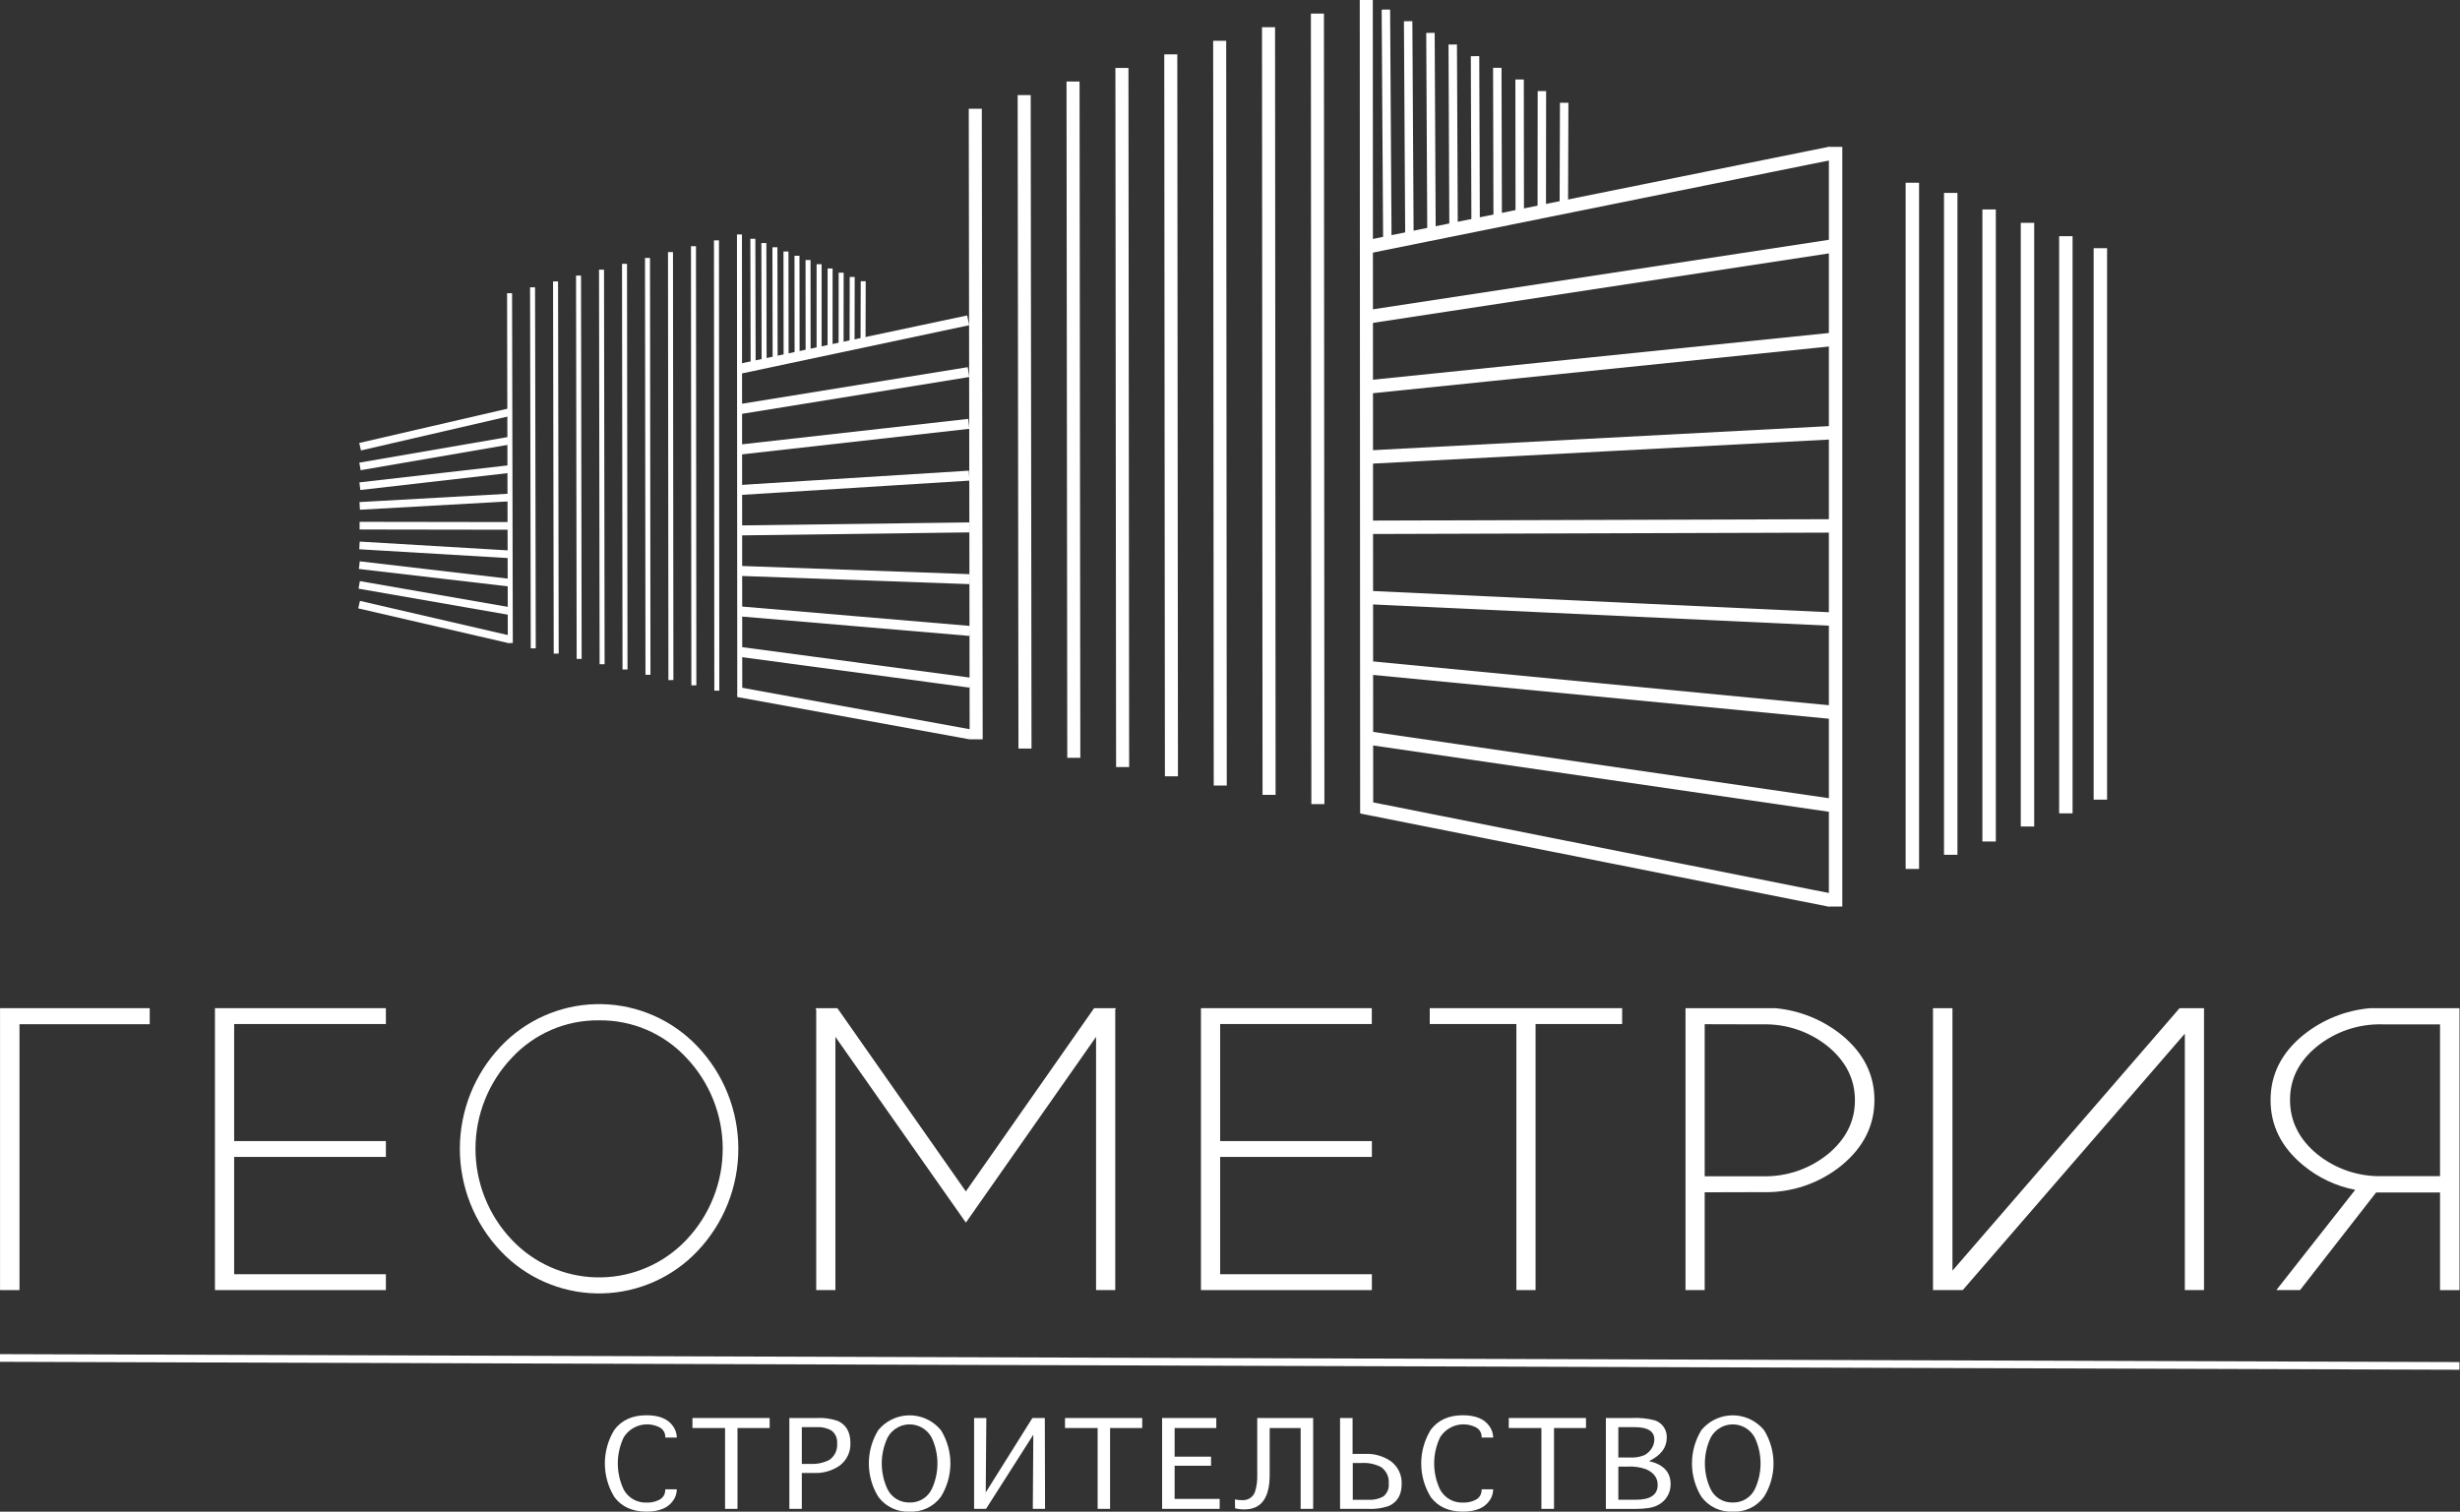 <svg width="641" height="394" viewBox="0 0 641 394" fill="none" xmlns="http://www.w3.org/2000/svg">
<rect x="0" y="0" width="641" height="394" fill="#333333" stroke="none"/>
<g clip-path="url(#clip0_1_2)">
<path d="M39.01 262.77V266.95H5.08V336.25H0.01V262.77H39.01Z" fill="white"/>
<path d="M100.55 262.77V266.9H61.01V297.41H100.55V301.54H61.01V332.11H100.55V336.25H56.01V262.77H100.55Z" fill="white"/>
<path d="M181.76 272.76C188.584 279.957 192.388 289.497 192.388 299.415C192.388 309.333 188.584 318.873 181.76 326.07C175.327 332.873 166.454 336.842 157.095 337.105C147.735 337.367 138.655 333.902 131.85 327.47C131.37 327.02 130.91 326.55 130.46 326.07C123.632 318.875 119.825 309.334 119.825 299.415C119.825 289.496 123.632 279.955 130.46 272.76C136.892 265.958 145.762 261.988 155.12 261.726C164.478 261.463 173.557 264.929 180.36 271.36C180.84 271.81 181.3 272.28 181.76 272.76ZM156.11 265.94C151.838 265.885 147.602 266.729 143.678 268.418C139.753 270.106 136.228 272.601 133.33 275.74C127.272 282.138 123.896 290.614 123.896 299.425C123.896 308.236 127.272 316.712 133.33 323.11C136.151 326.101 139.533 328.508 143.284 330.192C147.035 331.877 151.081 332.806 155.191 332.927C159.301 333.047 163.394 332.357 167.237 330.896C171.081 329.435 174.599 327.231 177.59 324.41C178.03 323.99 178.46 323.56 178.89 323.11C184.943 316.71 188.316 308.234 188.316 299.425C188.316 290.616 184.943 282.14 178.89 275.74C175.991 272.602 172.465 270.108 168.541 268.42C164.617 266.732 160.382 265.887 156.11 265.94Z" fill="white"/>
<path d="M218.2 262.77L251.67 310.53L285.09 262.77H290.82L290.6 263.09V336.25H285.6V270.25L251.68 318.66L217.68 270.25V336.25H212.68V263.09L212.45 262.77H218.2Z" fill="white"/>
<path d="M357.45 262.77V266.9H317.93V297.41H357.47V301.54H317.93V332.11H357.47V336.25H312.93V262.77H357.45Z" fill="white"/>
<path d="M400.12 266.9V336.25H395.12V266.9H372.55V262.77H422.68V266.9H400.12Z" fill="white"/>
<path d="M444.19 310.76V336.25H439.19V262.77H462.58C468.917 263.345 474.943 265.78 479.9 269.77C485.58 274.437 488.42 280.087 488.42 286.72C488.42 293.353 485.58 299.02 479.9 303.72C474.108 308.436 466.817 310.919 459.35 310.72L444.19 310.76ZM444.19 266.95V306.58H459.34C465.519 306.739 471.551 304.678 476.34 300.77C481.007 296.897 483.34 292.23 483.34 286.77C483.34 281.31 481.007 276.643 476.34 272.77C471.542 268.881 465.514 266.831 459.34 266.99L444.19 266.95Z" fill="white"/>
<path d="M574.3 262.77V336.25H569.3V269.41L511.43 336.25H503.68V262.77H508.75V331.19L567.93 262.77H574.3Z" fill="white"/>
<path d="M599.32 336.25H593.14L613.69 310.12C608.715 309.16 604.062 306.963 600.16 303.73C594.48 299.063 591.64 293.397 591.64 286.73C591.64 280.063 594.48 274.413 600.16 269.78C605.115 265.786 611.142 263.351 617.48 262.78H640.87V336.26H635.8V310.8H619.15L599.32 336.25ZM620.71 266.99C614.538 266.834 608.512 268.879 603.71 272.76C599.01 276.6 596.677 281.267 596.71 286.76C596.743 292.253 599.077 296.92 603.71 300.76C608.503 304.659 614.534 306.713 620.71 306.55H635.8V266.99H620.71Z" fill="white"/>
<path d="M0 353.94L640.86 356.01" stroke="white" stroke-width="2" stroke-miterlimit="10"/>
<path d="M173.35 388.18H176.35V388.33C176.318 389.36 175.969 390.356 175.35 391.18C174.03 393.06 171.72 393.99 168.44 393.99C164.76 393.99 161.977 392.723 160.09 390.19C158.466 387.555 157.607 384.52 157.607 381.425C157.607 378.33 158.466 375.295 160.09 372.66C161.99 370.133 164.777 368.87 168.45 368.87C171.73 368.87 174.03 369.81 175.35 371.69C175.962 372.514 176.311 373.504 176.35 374.53V374.69H173.35V374.53C173.36 373.995 173.216 373.469 172.934 373.015C172.651 372.561 172.244 372.198 171.76 371.97C170.17 371.197 168.351 371.036 166.65 371.52C164.949 372.003 163.486 373.096 162.54 374.59C161.513 376.726 160.98 379.065 160.98 381.435C160.98 383.805 161.513 386.144 162.54 388.28C163.125 389.345 163.998 390.223 165.059 390.816C166.12 391.408 167.326 391.69 168.54 391.63C169.656 391.671 170.764 391.427 171.76 390.92C172.246 390.688 172.654 390.319 172.934 389.859C173.215 389.4 173.356 388.868 173.34 388.33L173.35 388.18Z" fill="white"/>
<path d="M188.93 393.27V372.2H180.43V369.59H200.55V372.2H192.17V393.27H188.93Z" fill="white"/>
<path d="M208.93 393.27H205.68V369.59H212.68C214.585 369.472 216.495 369.73 218.3 370.35C220.5 371.35 221.59 373.3 221.59 376.07C221.643 377.212 221.415 378.349 220.927 379.383C220.439 380.417 219.705 381.315 218.79 382C216.82 383.358 214.46 384.032 212.07 383.92H208.93V393.27ZM208.93 381.55H211.13C212.862 381.653 214.589 381.287 216.13 380.49C216.81 380.015 217.353 379.37 217.704 378.618C218.055 377.867 218.202 377.036 218.13 376.21C218.19 375.559 218.08 374.905 217.812 374.309C217.544 373.713 217.126 373.197 216.6 372.81C215.393 372.162 214.026 371.871 212.66 371.97H208.93V381.55Z" fill="white"/>
<path d="M237.01 393.99C235.432 394.07 233.86 393.757 232.433 393.078C231.007 392.399 229.772 391.375 228.84 390.1C227.241 387.491 226.394 384.49 226.394 381.43C226.394 378.37 227.241 375.369 228.84 372.76C230.614 370.593 233.177 369.22 235.964 368.943C238.75 368.665 241.533 369.506 243.7 371.28C244.24 371.725 244.735 372.22 245.18 372.76C246.792 375.364 247.647 378.367 247.647 381.43C247.647 384.493 246.792 387.496 245.18 390.1C244.25 391.378 243.016 392.403 241.589 393.083C240.162 393.762 238.588 394.074 237.01 393.99ZM237.01 391.61C238.2 391.649 239.376 391.344 240.397 390.732C241.419 390.12 242.243 389.227 242.77 388.16C243.758 386.058 244.27 383.763 244.27 381.44C244.27 379.117 243.758 376.822 242.77 374.72C242.37 373.964 241.825 373.294 241.167 372.749C240.508 372.204 239.749 371.794 238.931 371.542C238.114 371.29 237.255 371.202 236.404 371.282C235.553 371.363 234.726 371.61 233.97 372.01C232.813 372.617 231.867 373.563 231.26 374.72C230.272 376.821 229.76 379.114 229.76 381.435C229.76 383.756 230.272 386.049 231.26 388.15C231.784 389.218 232.606 390.113 233.625 390.727C234.645 391.34 235.82 391.647 237.01 391.61Z" fill="white"/>
<path d="M272.31 393.27H269.12L269.25 373.94L256.93 393.27H253.82V369.59H257.01L256.85 388.99L269.01 369.59H272.25L272.31 393.27Z" fill="white"/>
<path d="M286.01 393.27V372.2H277.51V369.59H297.63V372.2H289.25V393.27H286.01Z" fill="white"/>
<path d="M302.81 393.27V369.59H316.93V372.2H306.07V379.66H315.56V382.03H306.07V390.67H317.81V393.27H302.81Z" fill="white"/>
<path d="M321.78 390.82C322.438 390.954 323.109 391.014 323.78 391C324.512 391.034 325.235 390.821 325.832 390.394C326.428 389.968 326.864 389.354 327.07 388.65C327.476 387.268 327.655 385.829 327.6 384.39V369.59H342.17V393.27H338.91V372.2H330.84V384.41C330.84 390.41 328.653 393.41 324.28 393.41C323.455 393.422 322.631 393.328 321.83 393.13L321.78 390.82Z" fill="white"/>
<path d="M365.23 386.79C365.23 389.57 364.14 391.47 361.94 392.5C360.137 393.128 358.226 393.39 356.32 393.27H349.18V369.59H352.44V378.94H355.71C358.101 378.831 360.461 379.509 362.43 380.87C363.344 381.554 364.077 382.451 364.565 383.482C365.053 384.514 365.281 385.65 365.23 386.79ZM361.86 386.65C361.932 385.825 361.785 384.996 361.434 384.246C361.083 383.496 360.54 382.852 359.86 382.38C358.32 381.58 356.593 381.211 354.86 381.31H352.49V390.91H356.43C357.818 391.013 359.207 390.715 360.43 390.05C360.937 389.651 361.334 389.129 361.584 388.535C361.834 387.94 361.929 387.291 361.86 386.65Z" fill="white"/>
<path d="M386.07 388.18H389.07V388.33C389.038 389.36 388.689 390.356 388.07 391.18C386.75 393.06 384.44 393.99 381.16 393.99C377.48 393.99 374.697 392.723 372.81 390.19C371.186 387.555 370.327 384.52 370.327 381.425C370.327 378.33 371.186 375.295 372.81 372.66C374.71 370.133 377.497 368.87 381.17 368.87C384.45 368.87 386.75 369.81 388.07 371.69C388.682 372.514 389.031 373.504 389.07 374.53V374.69H386.07V374.53C386.08 373.995 385.936 373.469 385.654 373.015C385.371 372.561 384.964 372.198 384.48 371.97C382.89 371.197 381.071 371.036 379.37 371.52C377.669 372.003 376.206 373.096 375.26 374.59C374.233 376.726 373.7 379.065 373.7 381.435C373.7 383.805 374.233 386.144 375.26 388.28C375.845 389.345 376.718 390.223 377.779 390.816C378.84 391.408 380.046 391.69 381.26 391.63C382.376 391.671 383.484 391.427 384.48 390.92C384.966 390.688 385.374 390.319 385.654 389.859C385.935 389.4 386.076 388.868 386.06 388.33L386.07 388.18Z" fill="white"/>
<path d="M401.64 393.27V372.2H393.14V369.59H413.26V372.2H404.93V393.27H401.64Z" fill="white"/>
<path d="M429.69 380.82C433.443 381.687 435.317 383.687 435.31 386.82C435.33 387.992 435.006 389.144 434.379 390.133C433.752 391.123 432.848 391.908 431.78 392.39C430.64 392.99 428.69 393.29 425.93 393.29H418.44V369.59H425.08C427.136 369.473 429.198 369.678 431.19 370.2C432.131 370.505 432.945 371.111 433.509 371.924C434.073 372.737 434.354 373.712 434.31 374.7C434.31 377.3 432.77 379.34 429.69 380.82ZM421.69 379.89H424.82C426.06 379.959 427.3 379.751 428.45 379.28C429.218 378.88 429.87 378.287 430.34 377.56C430.808 376.858 431.062 376.034 431.07 375.19C431.07 373.043 429.353 371.97 425.92 371.97H421.69V379.89ZM421.69 390.89H426.29C430.05 390.89 431.94 389.6 431.94 387.01C431.94 385.2 430.94 383.83 428.88 382.92C427.348 382.39 425.728 382.162 424.11 382.25H421.69V390.89Z" fill="white"/>
<path d="M451.49 393.99C449.912 394.073 448.338 393.761 446.911 393.081C445.485 392.402 444.25 391.377 443.32 390.1C441.721 387.491 440.874 384.49 440.874 381.43C440.874 378.37 441.721 375.369 443.32 372.76C445.094 370.593 447.657 369.22 450.443 368.943C453.23 368.665 456.013 369.506 458.18 371.28C458.72 371.725 459.215 372.22 459.66 372.76C461.273 375.364 462.127 378.367 462.127 381.43C462.127 384.493 461.273 387.496 459.66 390.1C458.73 391.378 457.496 392.403 456.069 393.083C454.642 393.762 453.068 394.074 451.49 393.99ZM451.49 391.61C452.68 391.649 453.856 391.344 454.877 390.732C455.899 390.12 456.723 389.227 457.25 388.16C458.238 386.058 458.75 383.763 458.75 381.44C458.75 379.117 458.238 376.822 457.25 374.72C456.85 373.964 456.305 373.294 455.647 372.749C454.988 372.204 454.229 371.794 453.411 371.542C452.594 371.29 451.735 371.202 450.884 371.282C450.033 371.363 449.206 371.61 448.45 372.01C447.293 372.617 446.347 373.563 445.74 374.72C444.752 376.821 444.24 379.114 444.24 381.435C444.24 383.756 444.752 386.049 445.74 388.15C446.264 389.218 447.086 390.113 448.105 390.727C449.125 391.34 450.3 391.647 451.49 391.61Z" fill="white"/>
<path d="M132.78 76.42L132.97 167.6" stroke="white" stroke-width="1.3" stroke-miterlimit="10"/>
<path d="M138.77 74.88L138.95 168.98" stroke="white" stroke-width="1.3" stroke-miterlimit="10"/>
<path d="M144.76 73.35L144.93 170.36" stroke="white" stroke-width="1.3" stroke-miterlimit="10"/>
<path d="M150.75 71.82L150.91 171.74" stroke="white" stroke-width="1.3" stroke-miterlimit="10"/>
<path d="M156.74 70.29L156.89 173.12" stroke="white" stroke-width="1.3" stroke-miterlimit="10"/>
<path d="M162.73 68.76L162.86 174.49" stroke="white" stroke-width="1.3" stroke-miterlimit="10"/>
<path d="M168.72 67.23L168.84 175.87" stroke="white" stroke-width="1.3" stroke-miterlimit="10"/>
<path d="M174.71 65.7L174.82 177.25" stroke="white" stroke-width="1.3" stroke-miterlimit="10"/>
<path d="M180.7 64.17L180.8 178.63" stroke="white" stroke-width="1.3" stroke-miterlimit="10"/>
<path d="M186.69 62.64L186.78 180.01" stroke="white" stroke-width="1.3" stroke-miterlimit="10"/>
<path d="M192.68 61.11L192.76 181.38" stroke="white" stroke-width="1.3" stroke-miterlimit="10"/>
<path d="M224.93 73.29L224.88 89.5" stroke="white" stroke-width="1.3" stroke-miterlimit="10"/>
<path d="M222.06 72.19L222.02 90.21" stroke="white" stroke-width="1.3" stroke-miterlimit="10"/>
<path d="M219.18 71.08L219.16 90.92" stroke="white" stroke-width="1.3" stroke-miterlimit="10"/>
<path d="M216.3 69.98L216.29 91.62" stroke="white" stroke-width="1.3" stroke-miterlimit="10"/>
<path d="M213.43 68.87V92.33" stroke="white" stroke-width="1.3" stroke-miterlimit="10"/>
<path d="M210.55 67.77L210.57 93.04" stroke="white" stroke-width="1.3" stroke-miterlimit="10"/>
<path d="M207.67 66.66L207.7 93.75" stroke="white" stroke-width="1.3" stroke-miterlimit="10"/>
<path d="M204.8 65.56L204.84 94.46" stroke="white" stroke-width="1.3" stroke-miterlimit="10"/>
<path d="M201.92 64.45L201.98 95.17" stroke="white" stroke-width="1.3" stroke-miterlimit="10"/>
<path d="M199.04 63.35L199.11 95.88" stroke="white" stroke-width="1.3" stroke-miterlimit="10"/>
<path d="M196.17 62.24L196.25 96.58" stroke="white" stroke-width="1.3" stroke-miterlimit="10"/>
<path d="M93.83 116.43L132.48 107.49" stroke="white" stroke-width="2" stroke-miterlimit="10"/>
<path d="M93.8 121.57L132.52 114.89" stroke="white" stroke-width="2" stroke-miterlimit="10"/>
<path d="M93.77 126.72L132.55 122.28" stroke="white" stroke-width="2" stroke-miterlimit="10"/>
<path d="M93.73 131.86L132.58 129.68" stroke="white" stroke-width="2" stroke-miterlimit="10"/>
<path d="M93.7 137.01L132.62 137.07" stroke="white" stroke-width="2" stroke-miterlimit="10"/>
<path d="M93.67 142.16L132.65 144.47" stroke="white" stroke-width="2" stroke-miterlimit="10"/>
<path d="M93.63 147.3L132.69 151.86" stroke="white" stroke-width="2" stroke-miterlimit="10"/>
<path d="M93.6 152.45L132.72 159.26" stroke="white" stroke-width="2" stroke-miterlimit="10"/>
<path d="M93.57 157.59L132.75 166.65" stroke="white" stroke-width="2" stroke-miterlimit="10"/>
<path d="M192.76 96.12L252.28 83.49" stroke="white" stroke-width="2.6" stroke-miterlimit="10"/>
<path d="M192.7 106.65L252.36 96.98" stroke="white" stroke-width="2.6" stroke-miterlimit="10"/>
<path d="M192.65 117.19L252.44 110.47" stroke="white" stroke-width="2.6" stroke-miterlimit="10"/>
<path d="M192.6 127.72L252.53 123.97" stroke="white" stroke-width="2.6" stroke-miterlimit="10"/>
<path d="M192.55 138.25L252.61 137.46" stroke="white" stroke-width="2.6" stroke-miterlimit="10"/>
<path d="M192.49 148.79L252.69 150.95" stroke="white" stroke-width="2.6" stroke-miterlimit="10"/>
<path d="M192.44 159.32L252.77 164.45" stroke="white" stroke-width="2.6" stroke-miterlimit="10"/>
<path d="M192.39 169.85L252.85 177.94" stroke="white" stroke-width="2.6" stroke-miterlimit="10"/>
<path d="M192.33 180.39L252.93 191.43" stroke="white" stroke-width="2.6" stroke-miterlimit="10"/>
<path d="M254.13 28.34L254.36 192.69" stroke="white" stroke-width="3.4" stroke-miterlimit="10"/>
<path d="M266.87 24.79L267.08 195.1" stroke="white" stroke-width="3.4" stroke-miterlimit="10"/>
<path d="M279.6 21.25L279.8 197.52" stroke="white" stroke-width="3.4" stroke-miterlimit="10"/>
<path d="M292.34 17.71L292.52 199.93" stroke="white" stroke-width="3.4" stroke-miterlimit="10"/>
<path d="M305.07 14.17L305.24 202.34" stroke="white" stroke-width="3.4" stroke-miterlimit="10"/>
<path d="M317.81 10.63L317.96 204.75" stroke="white" stroke-width="3.4" stroke-miterlimit="10"/>
<path d="M330.54 7.09L330.68 207.17" stroke="white" stroke-width="3.4" stroke-miterlimit="10"/>
<path d="M343.28 3.54L343.4 209.58" stroke="white" stroke-width="3.4" stroke-miterlimit="10"/>
<path d="M356.01 0L356.11 211.99" stroke="white" stroke-width="3.4" stroke-miterlimit="10"/>
<path d="M407.58 26.78L407.49 52.73" stroke="white" stroke-width="2.2" stroke-miterlimit="10"/>
<path d="M401.77 23.74L401.74 54.01" stroke="white" stroke-width="2.2" stroke-miterlimit="10"/>
<path d="M395.96 20.71L396 55.29" stroke="white" stroke-width="2.2" stroke-miterlimit="10"/>
<path d="M390.15 17.67L390.25 56.57" stroke="white" stroke-width="2.2" stroke-miterlimit="10"/>
<path d="M384.35 14.64L384.5 57.85" stroke="white" stroke-width="2.2" stroke-miterlimit="10"/>
<path d="M378.54 11.6L378.75 59.13" stroke="white" stroke-width="2.2" stroke-miterlimit="10"/>
<path d="M372.73 8.57L373 60.41" stroke="white" stroke-width="2.2" stroke-miterlimit="10"/>
<path d="M366.92 5.53L367.25 61.69" stroke="white" stroke-width="2.2" stroke-miterlimit="10"/>
<path d="M361.12 2.5L361.5 62.97" stroke="white" stroke-width="2.2" stroke-miterlimit="10"/>
<path d="M355.26 64.55L477.07 39.94" stroke="white" stroke-width="3.5" stroke-miterlimit="10"/>
<path d="M355.22 82.77L476.91 64.22" stroke="white" stroke-width="3.5" stroke-miterlimit="10"/>
<path d="M355.17 100.99L476.96 88.51" stroke="white" stroke-width="3.5" stroke-miterlimit="10"/>
<path d="M355.13 119.22L477.02 112.79" stroke="white" stroke-width="3.5" stroke-miterlimit="10"/>
<path d="M355.09 137.44L477.07 137.07" stroke="white" stroke-width="3.5" stroke-miterlimit="10"/>
<path d="M355.04 155.67L477.12 161.35" stroke="white" stroke-width="3.5" stroke-miterlimit="10"/>
<path d="M355 173.89L477.17 185.63" stroke="white" stroke-width="3.5" stroke-miterlimit="10"/>
<path d="M354.96 192.12L477.23 209.91" stroke="white" stroke-width="3.5" stroke-miterlimit="10"/>
<path d="M354.91 210.34L476.96 234.62" stroke="white" stroke-width="3.5" stroke-miterlimit="10"/>
<path d="M538.3 61.56V211.99" stroke="white" stroke-width="3.5" stroke-miterlimit="10"/>
<path d="M528.3 58.08V215.42" stroke="white" stroke-width="3.5" stroke-miterlimit="10"/>
<path d="M518.3 54.59V219.33" stroke="white" stroke-width="3.5" stroke-miterlimit="10"/>
<path d="M508.3 50.28V222.79" stroke="white" stroke-width="3.5" stroke-miterlimit="10"/>
<path d="M498.3 47.63V226.48" stroke="white" stroke-width="3.5" stroke-miterlimit="10"/>
<path d="M478.3 38.28V236.28" stroke="white" stroke-width="3.5" stroke-miterlimit="10"/>
<path d="M547.29 208.42V64.69" stroke="white" stroke-width="3.5" stroke-miterlimit="10"/>
</g>
<defs>
<clipPath id="clip0_1_2">
<rect width="640.87" height="394" fill="white"/>
</clipPath>
</defs>
</svg>
